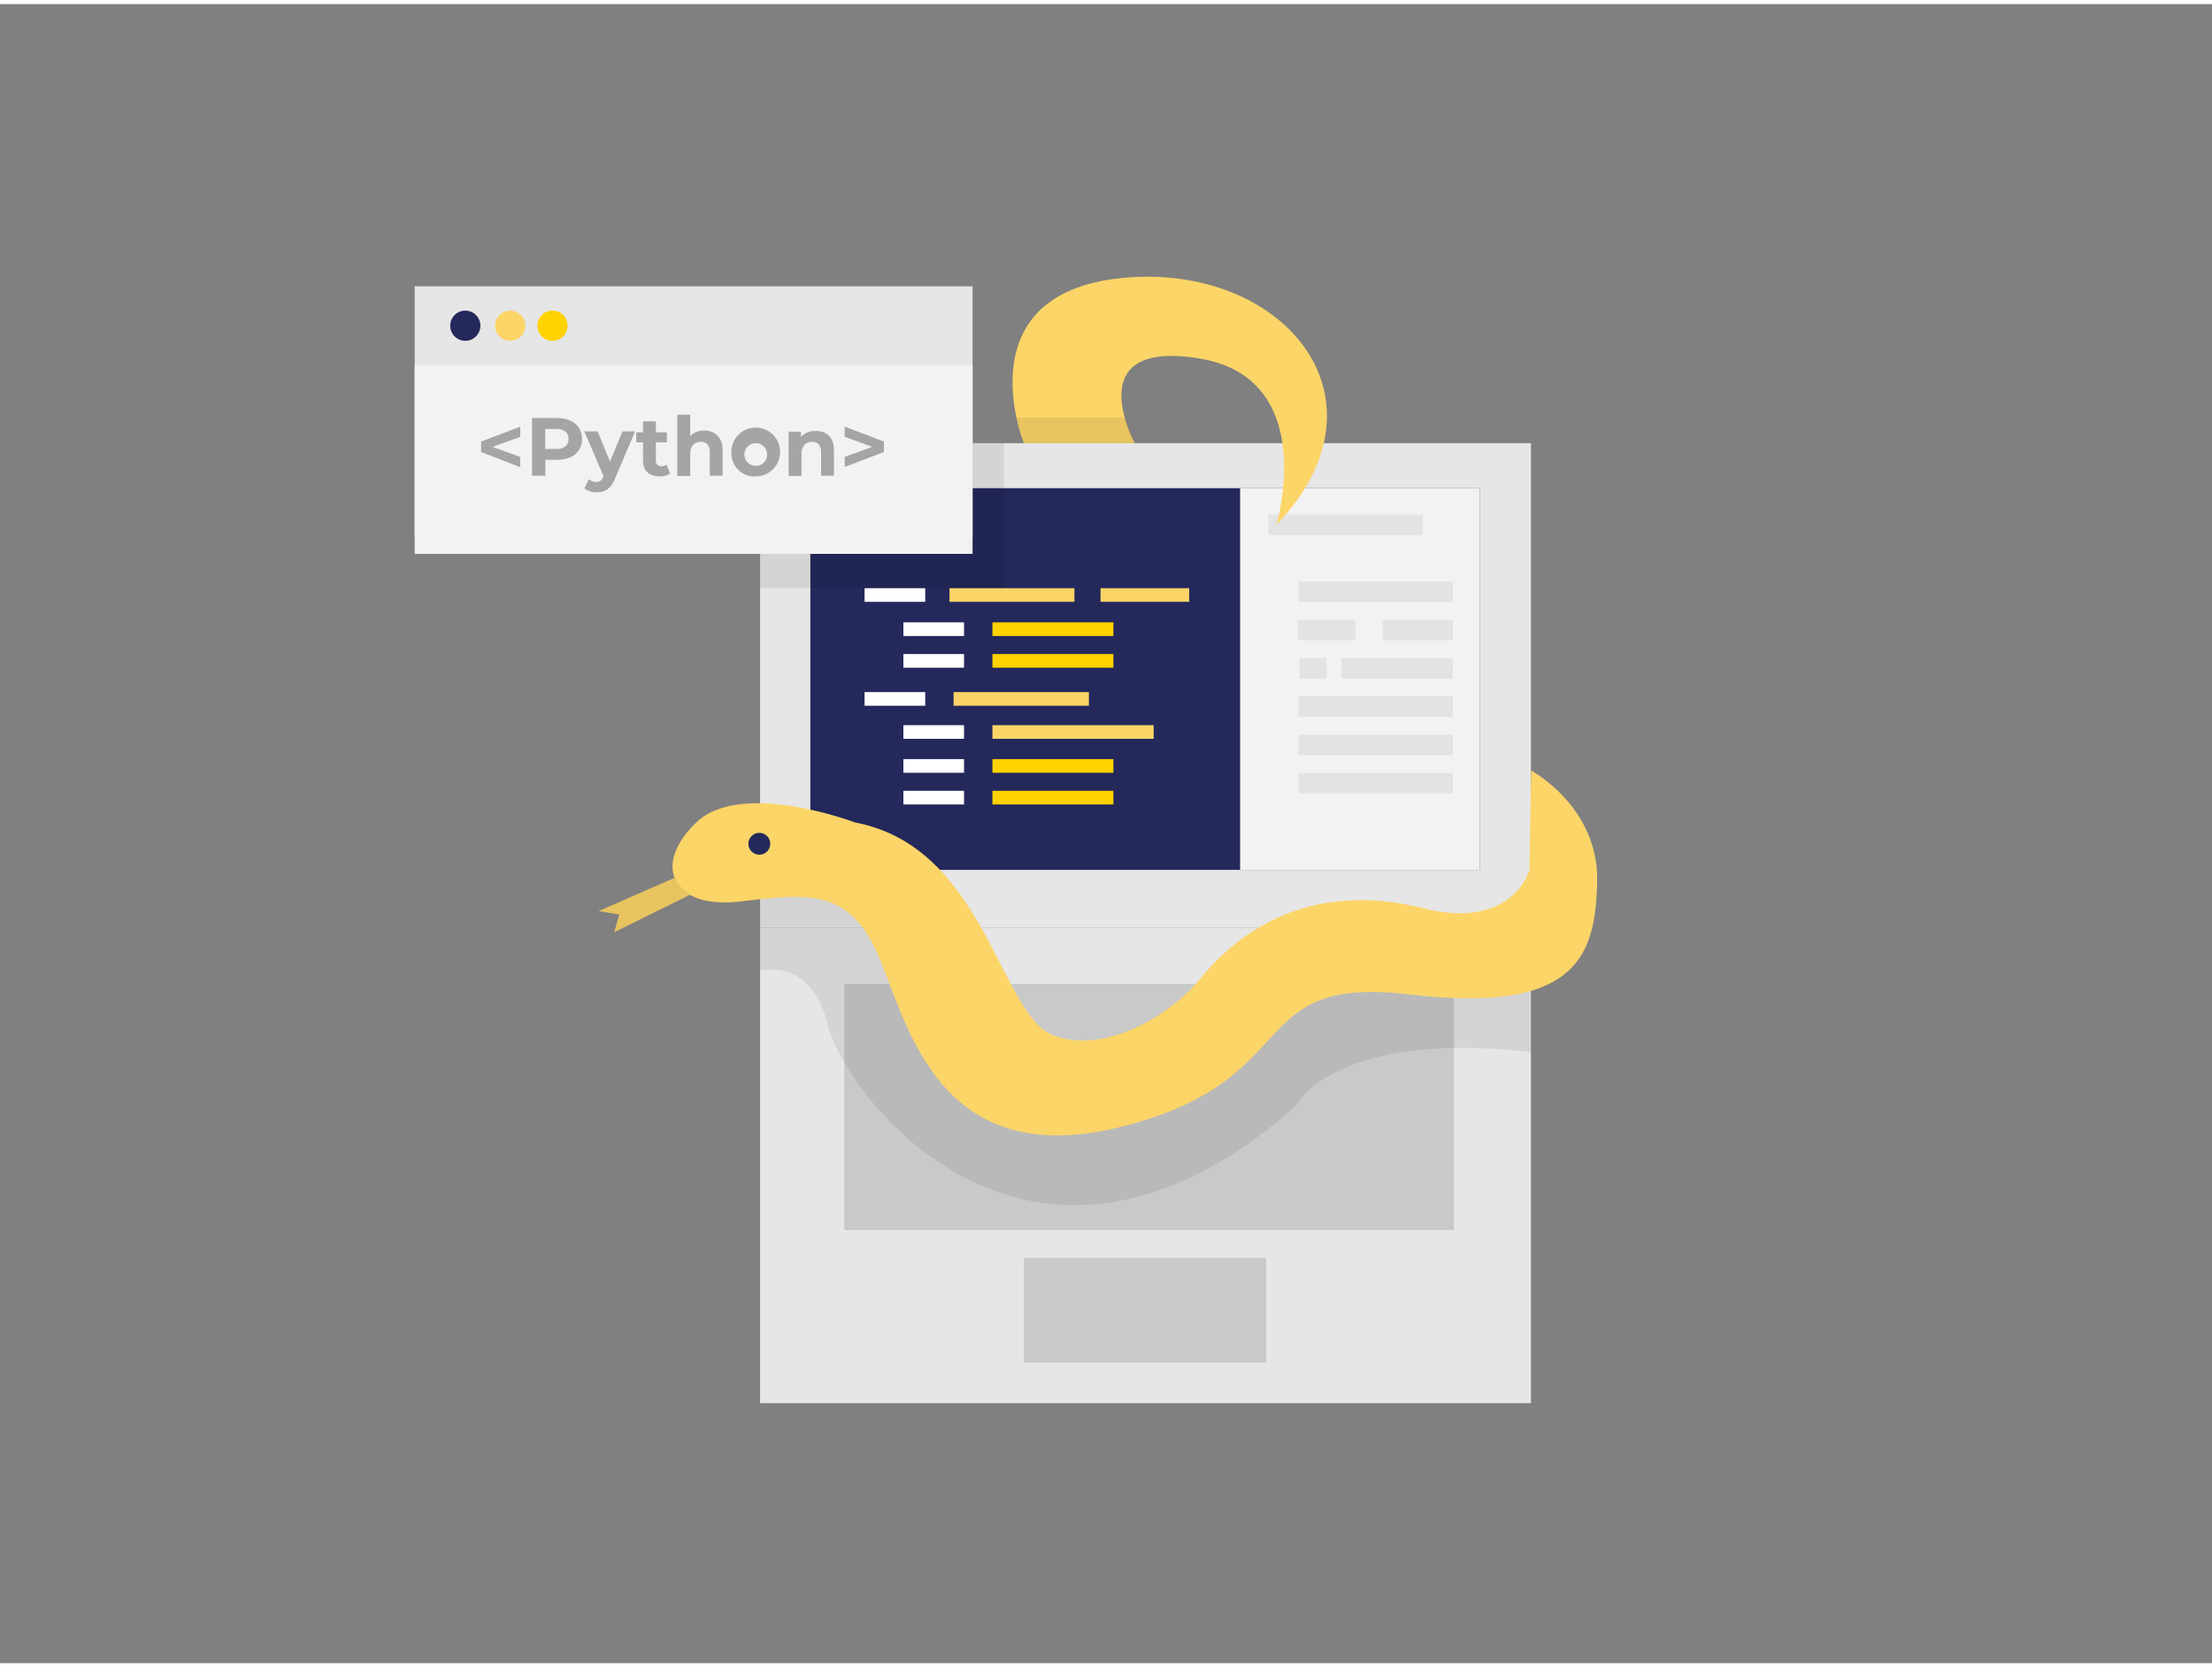 <svg id="Layer_1" data-name="Layer 1" xmlns="http://www.w3.org/2000/svg" viewBox="0 0 400 300" width="406" height="306" class="illustration styles_illustrationTablet__1DWOa"><rect x="0" y="0" width="400" height="300" fill="#808080" stroke="none"/><rect x="137.45" y="79.4" width="139.39" height="87.59" fill="#e6e6e6"></rect><rect x="137.45" y="166.99" width="139.39" height="86" fill="#e6e6e6"></rect><rect x="152.67" y="177.18" width="110.27" height="44.49" fill="#c9c9c9"></rect><rect x="185.16" y="226.72" width="43.82" height="18.94" fill="#c9c9c9"></rect><rect x="146.54" y="87.54" width="121.06" height="69.02" fill="#24285b"></rect><rect x="172.44" y="124.41" width="24.47" height="2.47" fill="#fcd568"></rect><rect x="179.46" y="117.53" width="21.88" height="2.47" fill="#ffd200"></rect><rect x="179.46" y="130.39" width="29.16" height="2.47" fill="#fcd568"></rect><rect x="163.36" y="130.39" width="10.97" height="2.47" fill="#fff"></rect><rect x="156.34" y="124.41" width="10.97" height="2.47" fill="#fff"></rect><circle cx="152.81" cy="94.17" r="1.85" fill="#fff"></circle><circle cx="158.32" cy="94.17" r="1.85" fill="#fcd568"></circle><circle cx="163.5" cy="94.17" r="1.85" fill="#ffd200"></circle><rect x="156.34" y="105.62" width="10.97" height="2.47" fill="#fff"></rect><rect x="163.36" y="111.8" width="10.97" height="2.47" fill="#fff"></rect><rect x="179.46" y="111.8" width="21.88" height="2.47" fill="#ffd200"></rect><rect x="163.36" y="117.53" width="10.97" height="2.47" fill="#fff"></rect><rect x="179.46" y="142.26" width="21.88" height="2.47" fill="#ffd200"></rect><rect x="163.36" y="136.53" width="10.97" height="2.47" fill="#fff"></rect><rect x="179.46" y="136.53" width="21.88" height="2.47" fill="#ffd200"></rect><rect x="163.36" y="142.26" width="10.97" height="2.47" fill="#fff"></rect><rect x="171.7" y="105.62" width="22.59" height="2.47" fill="#fcd568"></rect><rect x="199.01" y="105.62" width="16.04" height="2.47" fill="#fcd568"></rect><rect x="224.25" y="87.54" width="43.36" height="69.02" fill="#f2f2f2"></rect><rect x="229.35" y="92.31" width="27.91" height="3.7" fill="#a5a5a5" opacity="0.2"></rect><rect x="234.8" y="104.41" width="27.91" height="3.7" fill="#a5a5a5" opacity="0.2"></rect><rect x="250.06" y="111.34" width="12.66" height="3.7" fill="#a5a5a5" opacity="0.2"></rect><rect x="234.68" y="111.34" width="10.44" height="3.7" fill="#a5a5a5" opacity="0.2"></rect><rect x="242.57" y="118.26" width="20.15" height="3.7" fill="#a5a5a5" opacity="0.2"></rect><rect x="234.99" y="118.26" width="4.91" height="3.7" fill="#a5a5a5" opacity="0.2"></rect><rect x="234.8" y="125.19" width="27.91" height="3.7" fill="#a5a5a5" opacity="0.2"></rect><rect x="234.8" y="132.11" width="27.91" height="3.7" fill="#a5a5a5" opacity="0.2"></rect><path d="M137.45,161.86v12.93s9.31-2.55,12.27,9.88,36.42,56.91,84.42,14.75c0,0,6.77-14.07,42.7-9.9V172.41l-32.14,1.53-17.2,2.9L221,186.2l-17.88,9.19-21.95-6.64-13.9-20.89-13.68-11.62Z" opacity="0.08"></path><rect x="234.8" y="139.03" width="27.91" height="3.7" fill="#a5a5a5" opacity="0.2"></rect><path d="M154.66,148s-20.6-7.86-28.77,0-4.09,15.64,7.66,14.3,19.41-2.62,24.77,8.61,10,40.6,44.16,32.17,22-27.57,52.34-24,33.71-6.89,34-20.42-11.94-20.07-11.94-20.07l-.31,18s-3,11-19.26,6.89-30.45.56-40.49,13c-4.71,5.85-16.76,13.67-26.38,10S178.07,152.4,154.66,148Z" fill="#fcd568"></path><path d="M185.16,79.4s-11-27.07,17.83-29.88,49.79,21.63,27.83,44.65c0,0,7.92-26.53-14-30.1S205.2,79.4,205.2,79.4Z" fill="#fcd568"></path><circle cx="137.31" cy="151.84" r="1.98" fill="#24285b"></circle><path d="M122,158,108.27,164l3.7.64-.89,3.19,13.7-6.78S122.27,159.18,122,158Z" fill="#fcd568"></path><path d="M122,158,108.27,164l3.7.64-.89,3.19,13.7-6.78S122.27,159.18,122,158Z" opacity="0.08"></path><rect x="74.99" y="51.03" width="100.88" height="45.45" fill="#e6e6e6"></rect><circle cx="84.14" cy="58.16" r="2.73" fill="#24285b"></circle><rect x="137.45" y="79.4" width="44.09" height="26.21" opacity="0.08"></rect><circle cx="92.26" cy="58.16" r="2.73" fill="#fcd568"></circle><rect x="74.99" y="65.23" width="100.88" height="34.19" fill="#f2f2f2"></rect><circle cx="99.91" cy="58.16" r="2.73" fill="#ffd200"></circle><polygon points="183.81 74.77 203.36 74.77 205.2 79.4 185.16 79.4 183.81 74.77" opacity="0.08"></polygon><path d="M94.07,78.26l-5,1.81,5,1.81v1.86L87,81V79.11l7.09-2.7Z" fill="#a5a5a5"></path><path d="M105.25,78.64c0,2.33-1.74,3.77-4.53,3.77h-2.1v2.88H96.21V74.86h4.51C103.51,74.86,105.25,76.31,105.25,78.64Zm-2.44,0c0-1.14-.75-1.81-2.22-1.81h-2v3.62h2C102.06,80.45,102.81,79.78,102.81,78.64Z" fill="#a5a5a5"></path><path d="M114.84,77.27l-3.62,8.51c-.78,1.93-1.88,2.51-3.32,2.51a3.52,3.52,0,0,1-2.24-.73l.85-1.65a2.09,2.09,0,0,0,1.31.51c.64,0,1-.29,1.31-1l0-.07-3.47-8.08h2.4l2.25,5.44,2.26-5.44Z" fill="#a5a5a5"></path><path d="M121.18,84.9a3.36,3.36,0,0,1-1.9.5c-1.89,0-3-1-3-2.87V79.24h-1.23V77.45h1.23v-2h2.32v2h2v1.79h-2V82.5a.94.94,0,0,0,1,1.06,1.57,1.57,0,0,0,.94-.3Z" fill="#a5a5a5"></path><path d="M130.67,80.7v4.59h-2.32V81.06c0-1.3-.59-1.9-1.62-1.9s-1.92.69-1.92,2.16v4h-2.33V74.24h2.33v3.87a3.49,3.49,0,0,1,2.54-1C129.25,77.15,130.67,78.26,130.67,80.7Z" fill="#a5a5a5"></path><path d="M132.26,81.28a4.41,4.41,0,1,1,4.41,4.12A4.14,4.14,0,0,1,132.26,81.28Zm6.45,0a2.05,2.05,0,1,0-2,2.22A2,2,0,0,0,138.71,81.28Z" fill="#a5a5a5"></path><path d="M150.8,80.7v4.59h-2.32V81.06c0-1.3-.6-1.9-1.63-1.9s-1.92.69-1.92,2.16v4h-2.32v-8h2.22v.94a3.51,3.51,0,0,1,2.65-1.06C149.37,77.15,150.8,78.26,150.8,80.7Z" fill="#a5a5a5"></path><path d="M159.84,79.11V81l-7.09,2.7V81.88l5-1.81-5-1.81V76.41Z" fill="#a5a5a5"></path></svg>